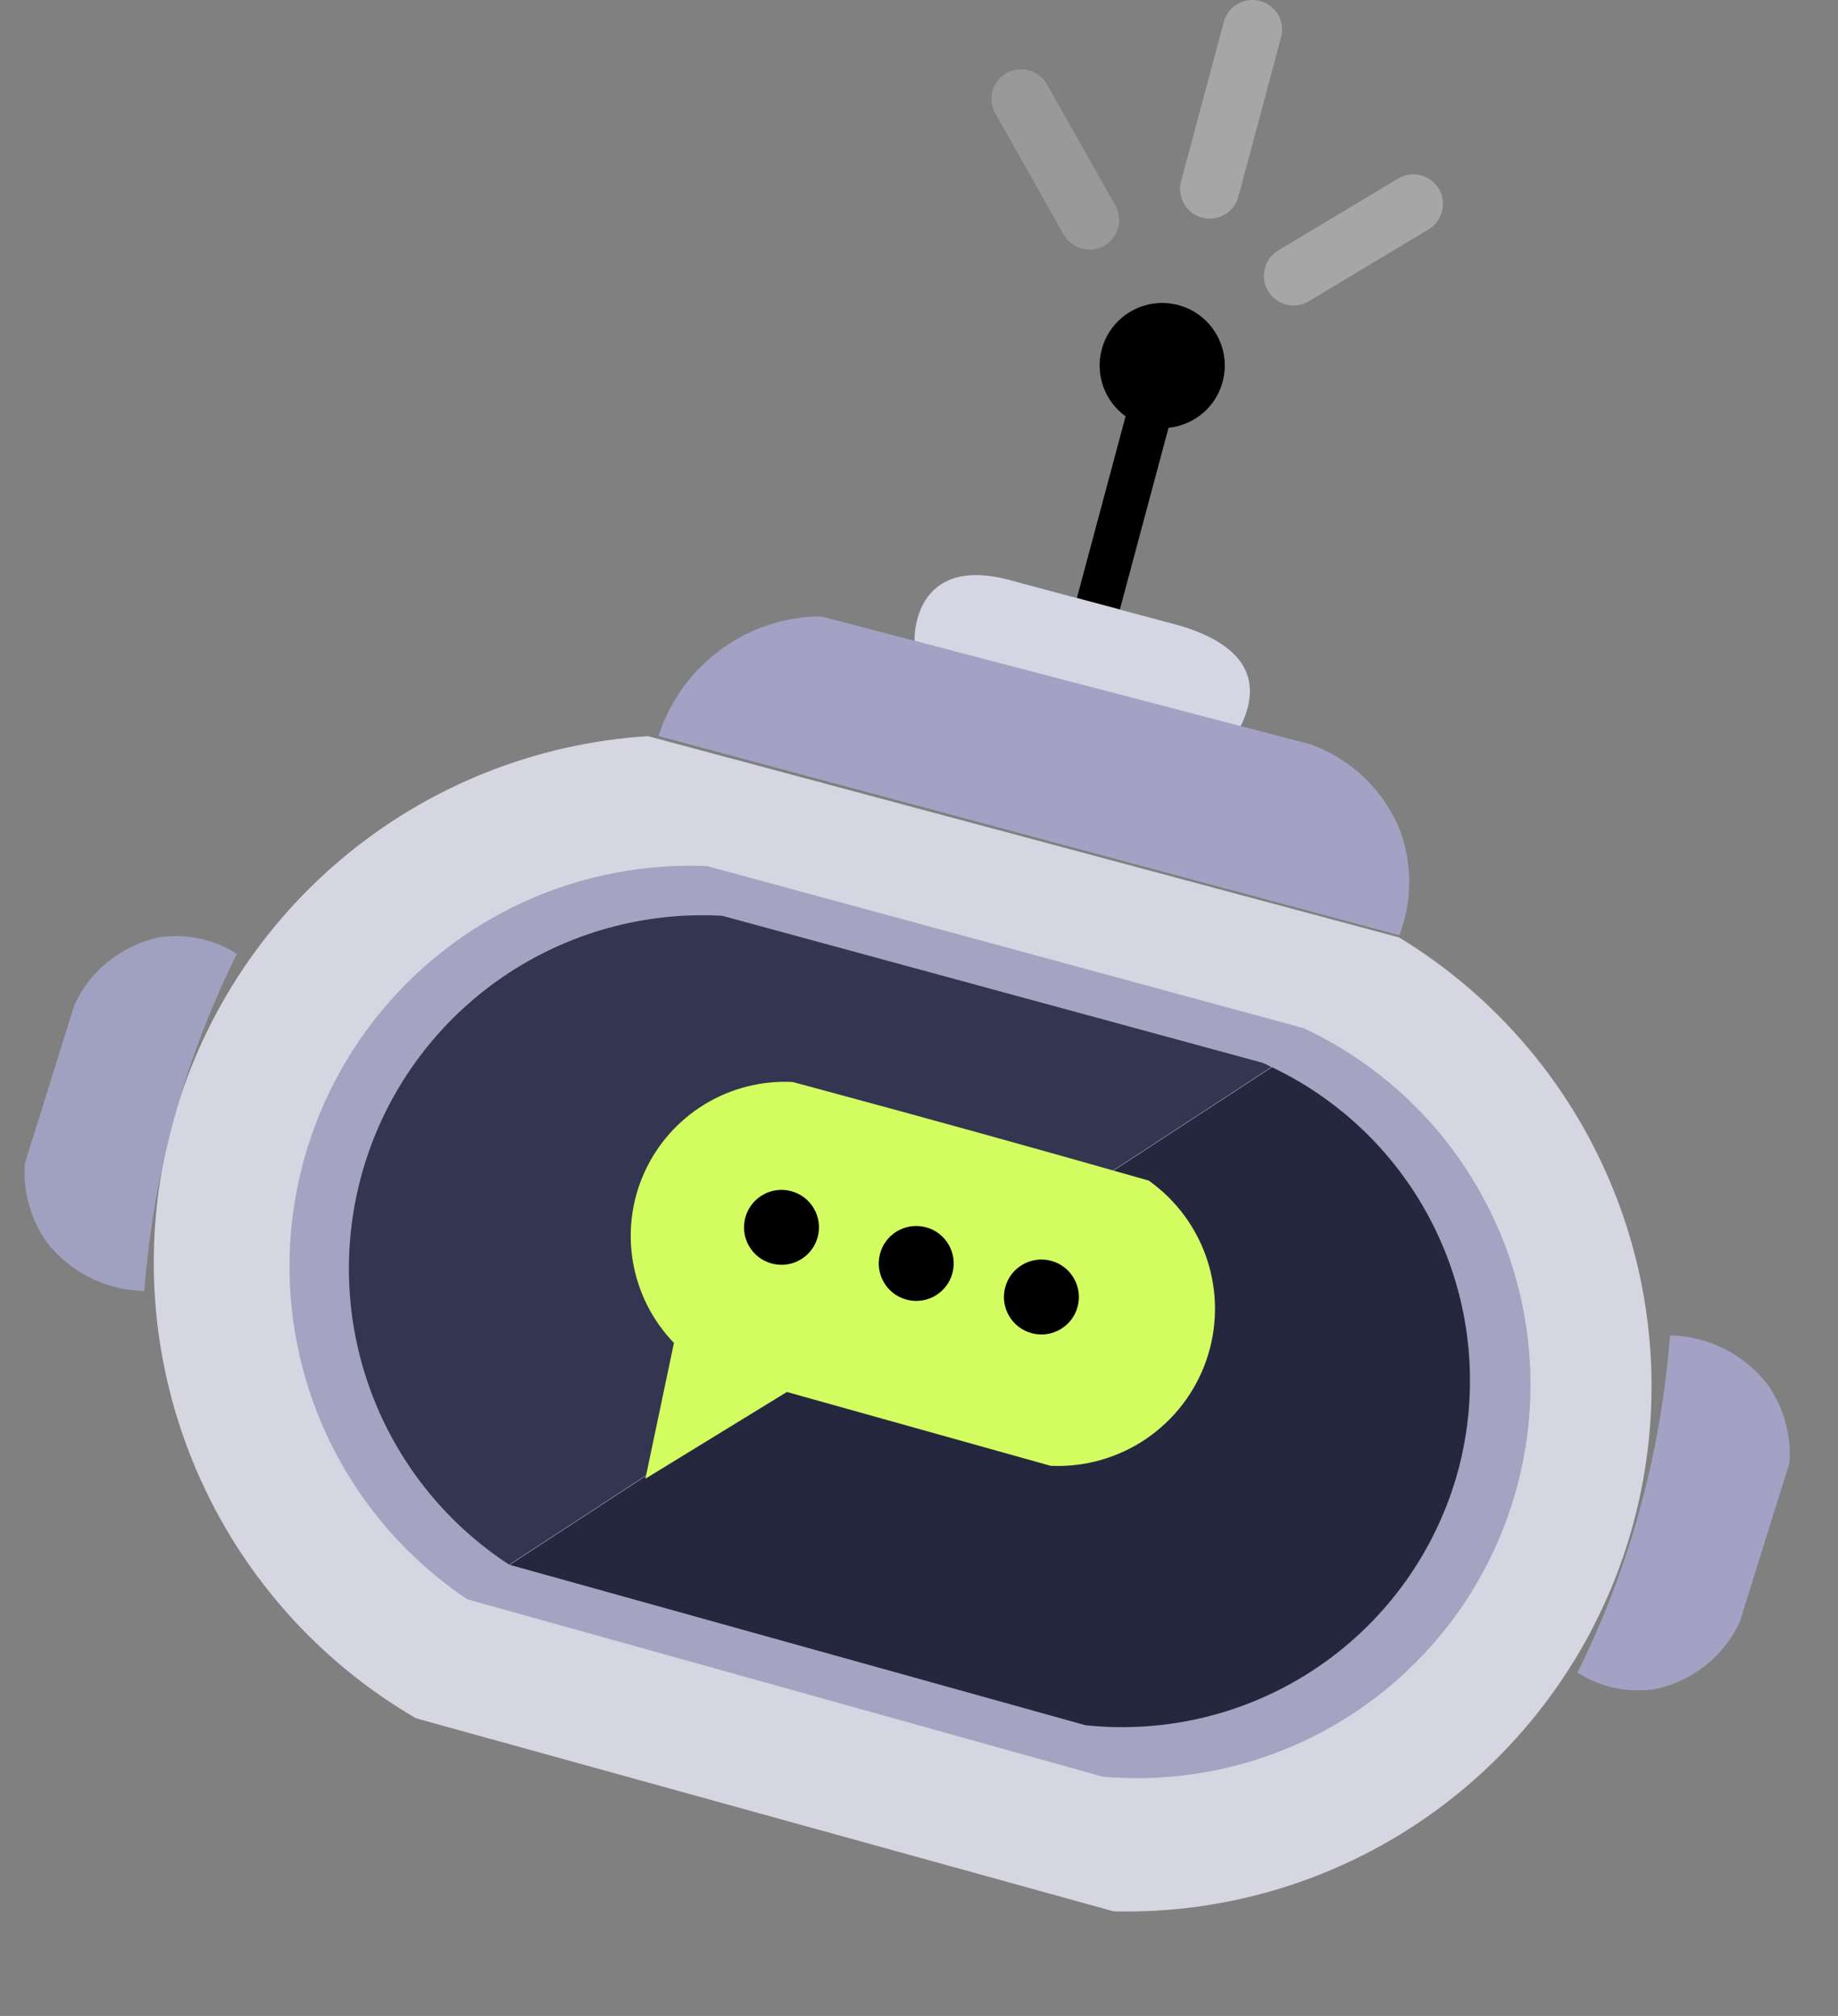 <svg width="62" height="68" viewBox="0 0 62 68" fill="none" xmlns="http://www.w3.org/2000/svg">
<rect x="0" y="0" width="62" height="68" fill="#808080" stroke="none"/>
<path d="M30.848 21.619C30.848 21.619 30.738 18.619 34.163 19.594L39.353 20.985C41.586 21.526 42.803 22.633 41.818 24.558L30.848 21.619Z" fill="#D4D6E3"/>
<path d="M37.052 20.36L38.72 14.134" stroke="black" stroke-width="1.5" stroke-miterlimit="10"/>
<path d="M38.722 14.127C39.715 14.393 40.735 13.804 41.001 12.811C41.267 11.819 40.678 10.799 39.685 10.533C38.693 10.267 37.673 10.856 37.407 11.848C37.141 12.841 37.73 13.861 38.722 14.127Z" fill="black" stroke="black" stroke-width="0.5" stroke-miterlimit="10"/>
<g opacity="0.5">
<path d="M40.807 6.375L42.247 1L40.807 6.375Z" fill="#D6D6E0"/>
<path d="M40.807 6.375L42.247 1" stroke="#CCCCCC" stroke-width="2" stroke-miterlimit="10" stroke-linecap="round"/>
</g>
<path opacity="0.5" d="M43.634 9.304L47.674 6.881" stroke="#CCCCCC" stroke-width="2" stroke-miterlimit="10" stroke-linecap="round"/>
<path opacity="0.5" d="M36.751 7.418L34.446 3.336" stroke="#B3B3B3" stroke-width="2" stroke-miterlimit="10" stroke-linecap="round"/>
<path d="M27.711 20.794L44.206 25.107C44.88 25.349 45.495 25.73 46.014 26.224C46.532 26.719 46.94 27.316 47.213 27.978C47.649 29.128 47.645 30.399 47.203 31.547L22.212 24.826C22.639 23.501 23.525 22.373 24.71 21.644C25.612 21.087 26.651 20.793 27.711 20.794Z" fill="#A3A2C4"/>
<path d="M21.857 24.831C18.049 25.07 14.419 26.528 11.504 28.988C8.588 31.449 6.54 34.782 5.663 38.495C4.786 42.208 5.127 46.105 6.634 49.61C8.141 53.115 10.735 56.042 14.033 57.96L37.566 64.472C41.468 64.566 45.291 63.369 48.443 61.067C51.595 58.765 53.898 55.487 54.996 51.742C56.093 47.996 55.923 43.994 54.512 40.355C53.101 36.716 50.528 33.645 47.192 31.619L21.857 24.831Z" fill="#D5D6E1"/>
<path d="M7.991 32.173C7.211 31.679 6.28 31.482 5.367 31.618C4.747 31.749 4.167 32.023 3.671 32.417C3.175 32.811 2.779 33.315 2.512 33.89C1.949 35.681 1.397 37.467 0.835 39.258C0.773 40.211 1.043 41.156 1.599 41.931C1.992 42.425 2.488 42.826 3.054 43.105C3.619 43.385 4.239 43.536 4.869 43.548C5.037 41.34 5.44 39.155 6.072 37.032C6.572 35.361 7.214 33.735 7.991 32.173Z" fill="#A0A1C1"/>
<path d="M53.211 56.419C53.989 56.917 54.922 57.115 55.835 56.974C56.455 56.845 57.037 56.572 57.532 56.177C58.028 55.783 58.425 55.278 58.69 54.702C59.242 52.917 59.805 51.126 60.365 49.342C60.429 48.389 60.159 47.443 59.6 46.668C59.209 46.173 58.714 45.77 58.149 45.489C57.584 45.209 56.964 45.056 56.333 45.044C56.163 47.255 55.76 49.442 55.128 51.567C54.629 53.236 53.987 54.859 53.211 56.419Z" fill="#A3A1C4"/>
<path d="M23.858 29.216C20.913 29.09 18.007 29.93 15.584 31.609C13.161 33.287 11.353 35.712 10.436 38.514C9.52 41.316 9.544 44.34 10.507 47.127C11.469 49.913 13.316 52.308 15.767 53.947L37.203 59.93C40.311 60.2 43.415 59.367 45.97 57.578C48.525 55.788 50.368 53.155 51.175 50.142C51.983 47.129 51.703 43.927 50.385 41.099C49.068 38.272 46.796 35.999 43.969 34.679L23.858 29.216Z" fill="#A4A3C1"/>
<path d="M42.885 35.994L17.175 52.778C14.975 51.343 13.312 49.221 12.442 46.743C11.572 44.265 11.545 41.569 12.364 39.074C13.184 36.578 14.805 34.424 16.974 32.944C19.144 31.465 21.742 30.743 24.364 30.891L42.579 35.846C42.684 35.888 42.787 35.937 42.885 35.994Z" fill="#343551"/>
<path d="M49.19 49.59C48.46 52.285 46.793 54.631 44.488 56.208C42.183 57.785 39.392 58.488 36.615 58.193L17.197 52.784L42.908 35.999C45.377 37.174 47.358 39.177 48.505 41.659C49.653 44.141 49.895 46.947 49.19 49.59Z" fill="#25273E"/>
<path d="M21.77 49.879L26.544 46.953L35.439 49.443C36.583 49.496 37.714 49.177 38.662 48.533C39.609 47.889 40.323 46.956 40.696 45.872C41.069 44.789 41.081 43.614 40.73 42.523C40.379 41.433 39.684 40.485 38.749 39.822C35.024 38.759 31.276 37.719 27.505 36.703L26.738 36.497C25.696 36.444 24.663 36.706 23.772 37.248C22.881 37.79 22.174 38.587 21.742 39.536C21.31 40.485 21.174 41.542 21.351 42.57C21.528 43.597 22.009 44.548 22.734 45.298L21.77 49.879Z" fill="#D3FC61"/>
<path d="M26.035 42.62C26.709 42.801 27.402 42.401 27.582 41.727C27.763 41.052 27.363 40.359 26.689 40.179C26.015 39.998 25.321 40.398 25.141 41.072C24.96 41.747 25.36 42.44 26.035 42.62Z" fill="black"/>
<path d="M30.579 43.838C31.254 44.019 31.947 43.619 32.127 42.944C32.308 42.27 31.908 41.577 31.234 41.397C30.559 41.216 29.866 41.616 29.686 42.29C29.505 42.965 29.905 43.658 30.579 43.838Z" fill="black"/>
<path d="M34.802 44.97C35.476 45.151 36.169 44.751 36.35 44.076C36.531 43.402 36.13 42.709 35.456 42.528C34.782 42.348 34.089 42.748 33.908 43.422C33.727 44.096 34.128 44.789 34.802 44.97Z" fill="black"/>
</svg>
